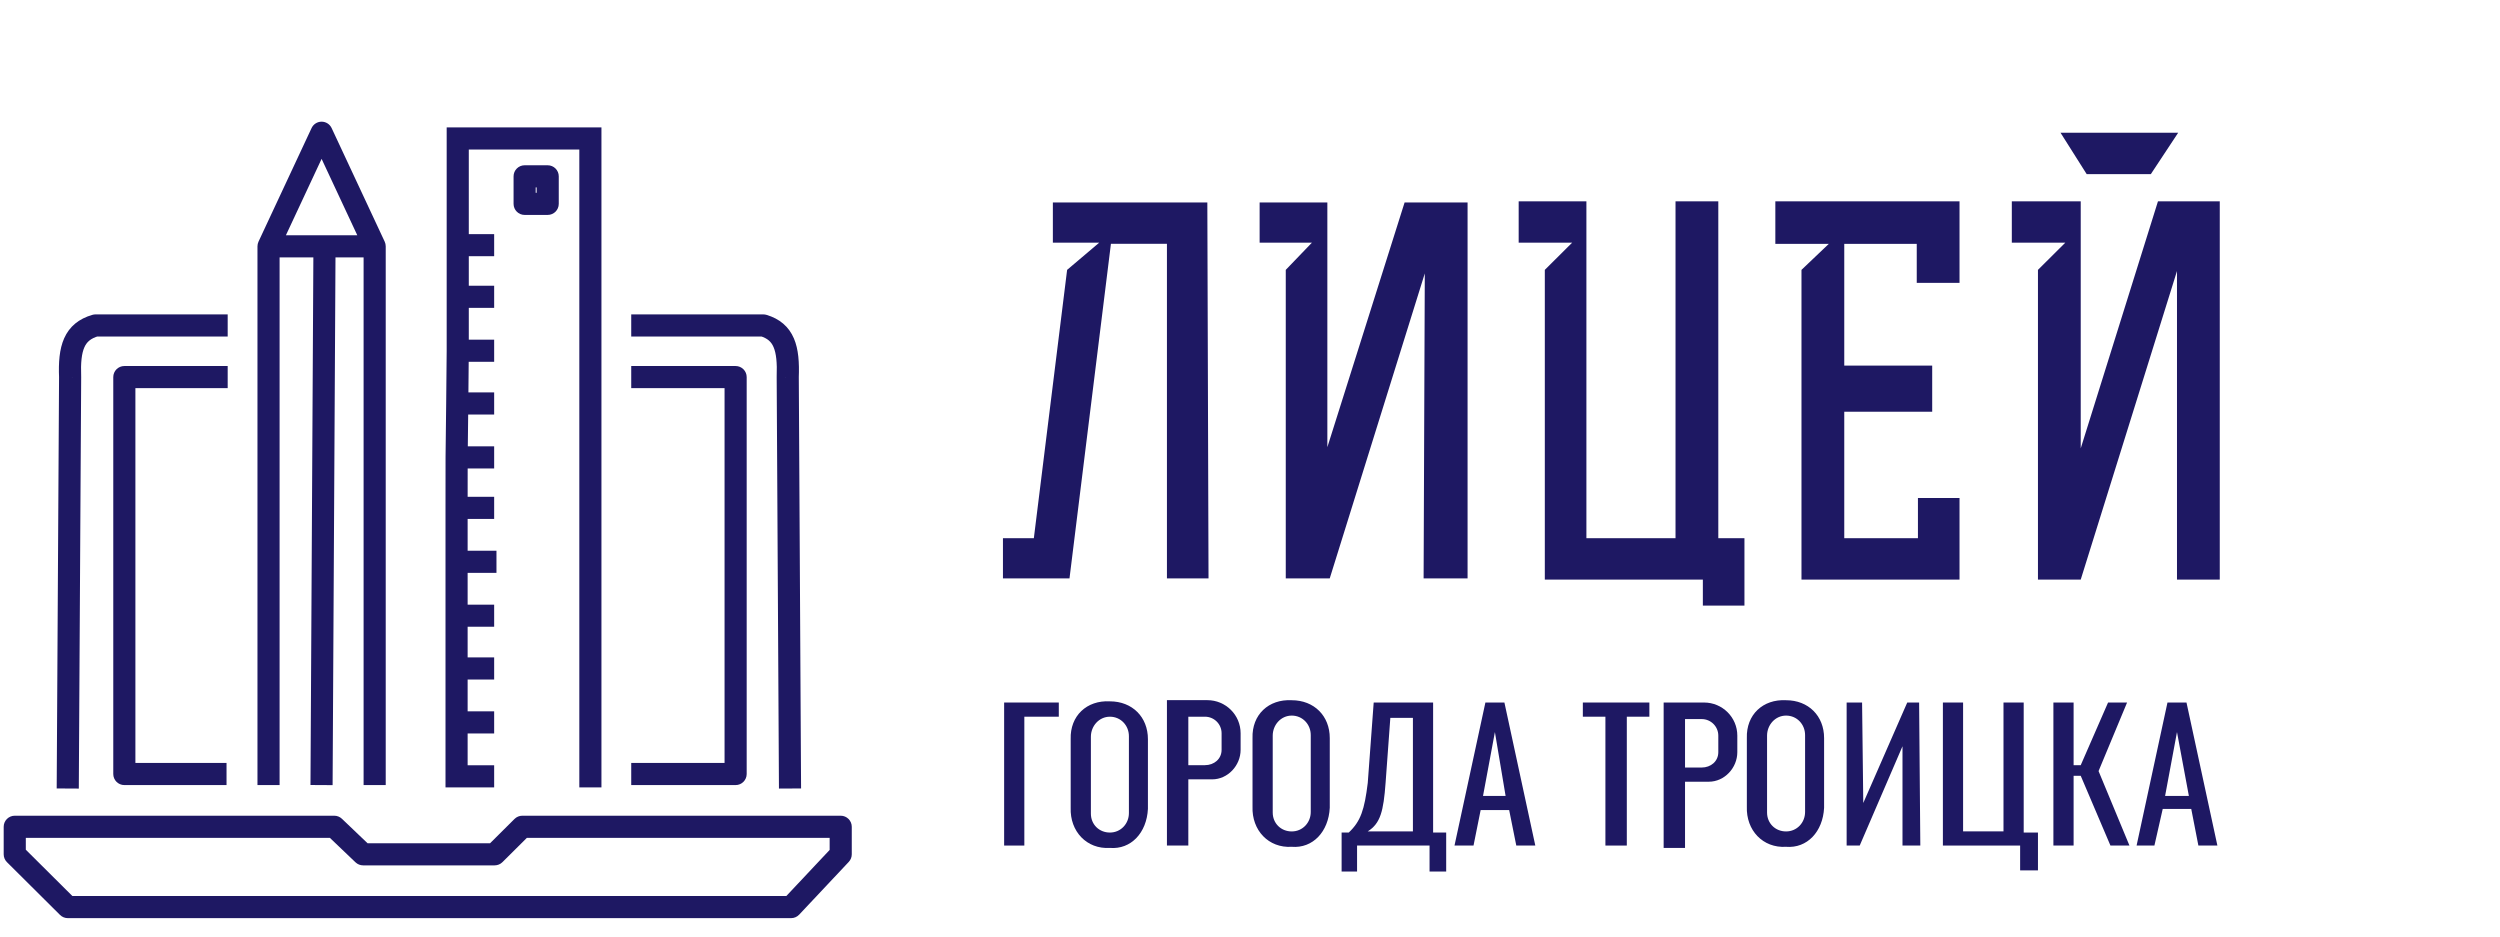 <svg width="339" height="127" viewBox="0 0 339 127" fill="none" xmlns="http://www.w3.org/2000/svg">
<path d="M136 78.431V72.981H140.189L144.701 36.594L149.052 32.907H142.768V27.457H163.715L163.876 78.431H158.236V33.055H150.642L145.023 78.431H136Z" fill="#1E1863"/>
<path d="M170.805 32.907V27.457L179.989 27.457V60.638L190.463 27.457H199.003V78.431H193.041L193.202 37.075L180.312 78.431H174.35V36.594L177.895 32.907H170.805Z" fill="#1E1863"/>
<path d="M205.932 32.907V27.297H215.116V72.981H227.201V27.297H233.002V72.981H236.547V82.118H230.907V78.591H209.477V36.594L213.183 32.907H205.932Z" fill="#1E1863"/>
<path d="M240.736 33.068V27.297H265.712V38.357H259.911V33.068H250.082V49.578H262.006V55.829H250.082V72.981H260.072V67.531H265.712V78.591H244.281V36.594L247.987 33.068H240.736Z" fill="#1E1863"/>
<path d="M272.802 32.907V27.297H282.147V60.798L292.621 27.297H301V78.591H295.199V36.754L282.147 78.591H276.347V36.594L280.053 32.907H272.802Z" fill="#1E1863"/>
<path d="M282.953 23.61L279.408 18H295.36L291.654 23.61H282.953Z" fill="#1E1863"/>
<path d="M143.573 97.185V95.262H136.161V114.657H138.9V97.185H143.573Z" fill="#1E1863"/>
<path d="M220.595 114.657H217.694V97.185H214.633V95.262H223.656V97.185H220.595V114.657Z" fill="#1E1863"/>
<path d="M252.177 114.657H250.404V95.262H252.499L252.66 108.887L258.622 95.262H260.233L260.395 114.657H257.978V101.193L252.177 114.657Z" fill="#1E1863"/>
<path d="M263.456 114.657V95.262H266.195V112.734H271.674V95.262H274.413V112.894H276.347V118.024H273.93V114.657H263.456Z" fill="#1E1863"/>
<path d="M281.181 95.262H278.441V114.657H281.181V105.2H282.147L286.176 114.657H288.754L284.564 104.559L288.432 95.262H285.854L282.147 103.757H281.181V95.262Z" fill="#1E1863"/>
<path fill-rule="evenodd" clip-rule="evenodd" d="M181.923 112.894V118.184H184.018V114.657H193.847V118.184H196.103V112.894H194.33V95.262H186.273L185.468 106.162C185.023 109.79 184.517 111.367 182.89 112.894H181.923ZM187.885 106.162C187.601 109.989 187.192 111.657 185.468 112.734H191.591V97.346H188.529L187.885 106.162Z" fill="#1E1863"/>
<path fill-rule="evenodd" clip-rule="evenodd" d="M197.23 114.657H199.809L200.775 109.849H204.643L205.609 114.657H208.188L203.998 95.262H201.42L197.23 114.657ZM204.159 107.925H201.098L202.709 99.269L204.159 107.925Z" fill="#1E1863"/>
<path fill-rule="evenodd" clip-rule="evenodd" d="M289.721 114.657H292.138L293.266 109.688H297.133L298.1 114.657H300.678L296.488 95.262H293.91L289.721 114.657ZM295.199 99.269L296.811 107.925H293.588L295.199 99.269Z" fill="#1E1863"/>
<path fill-rule="evenodd" clip-rule="evenodd" d="M155.658 100.231V109.688C155.494 112.929 153.361 115.211 150.502 114.978C147.359 115.173 145.067 112.733 145.185 109.528V100.231C145.085 97.062 147.369 94.932 150.502 95.102C153.528 95.102 155.658 97.221 155.658 100.231ZM153.08 110.252V99.828C153.08 98.368 151.969 97.185 150.502 97.185C149.035 97.185 147.924 98.446 147.924 99.906V110.329C147.924 111.789 149.035 112.894 150.502 112.894C151.969 112.894 153.08 111.711 153.08 110.252Z" fill="#1E1863"/>
<path fill-rule="evenodd" clip-rule="evenodd" d="M180.316 100.08V109.537C180.152 112.778 178.019 115.06 175.16 114.827C172.017 115.023 169.725 112.583 169.842 109.377V100.08C169.743 96.911 172.027 94.781 175.16 94.951C178.185 94.951 180.316 97.07 180.316 100.08ZM177.738 110.101V99.677C177.738 98.218 176.627 97.034 175.16 97.034C173.693 97.034 172.581 98.295 172.581 99.755V110.179C172.581 111.638 173.693 112.743 175.16 112.743C176.627 112.743 177.738 111.56 177.738 110.101Z" fill="#1E1863"/>
<path fill-rule="evenodd" clip-rule="evenodd" d="M158.236 94.941H163.715C166.207 94.941 168.227 96.951 168.227 99.429V101.674C168.227 103.798 166.495 105.681 164.359 105.681H161.137V114.657H158.236V94.941ZM163.393 97.185H161.137V103.757H163.393C164.638 103.757 165.648 102.913 165.648 101.674V99.429C165.648 98.19 164.638 97.185 163.393 97.185Z" fill="#1E1863"/>
<path fill-rule="evenodd" clip-rule="evenodd" d="M247.347 100.08V109.537C247.183 112.778 245.05 115.06 242.191 114.827C239.048 115.023 236.756 112.583 236.873 109.377V100.08C236.774 96.911 239.058 94.781 242.191 94.951C245.217 94.951 247.347 97.07 247.347 100.08ZM244.769 110.101V99.677C244.769 98.218 243.658 97.034 242.191 97.034C240.724 97.034 239.613 98.295 239.613 99.755V110.179C239.613 111.638 240.724 112.743 242.191 112.743C243.658 112.743 244.769 111.56 244.769 110.101Z" fill="#1E1863"/>
<path fill-rule="evenodd" clip-rule="evenodd" d="M225.59 95.262H231.068C233.56 95.262 235.58 97.271 235.58 99.75V101.994C235.58 104.119 233.849 106.001 231.713 106.001H228.49V114.978H225.59V95.262ZM230.746 97.506H228.49V104.078H230.746C231.992 104.078 233.002 103.234 233.002 101.994V99.75C233.002 98.511 231.992 97.506 230.746 97.506Z" fill="#1E1863"/>
<path d="M78.556 105.267V106.767H81.556V105.267H78.556ZM80.056 18.778H81.556V17.278H80.056V18.778ZM62.069 18.778V17.278H60.569V18.778H62.069ZM61.911 105.267H60.411V106.767H61.911V105.267ZM65.508 106.767H67.008V103.767H65.508V106.767ZM65.508 99.456H67.008V96.456H65.508V99.456ZM61.911 90.644H60.411H61.911ZM65.508 92.144H67.008V89.144H65.508V92.144ZM65.508 84.989H67.008V81.989H65.508V84.989ZM65.821 77.678H67.321V74.678H65.821V77.678ZM61.911 68.867L60.411 68.865V68.867H61.911ZM65.508 70.367H67.008V67.367H65.508V70.367ZM61.917 62.022L60.417 62.005L60.417 62.013L60.417 62.021L61.917 62.022ZM65.508 63.522H67.008V60.522H65.508V63.522ZM65.508 56.211H67.008V53.211H65.508V56.211ZM65.508 49.056H67.008V46.056H65.508V49.056ZM65.508 41.744H67.008V38.744H65.508V41.744ZM65.508 34.744H67.008V31.744H65.508V34.744ZM29.218 106.456H30.718V103.456H29.218V106.456ZM16.86 104.956H15.36C15.36 105.784 16.032 106.456 16.86 106.456V104.956ZM16.86 51.133V49.633C16.032 49.633 15.36 50.305 15.36 51.133H16.86ZM29.374 52.633H30.874V49.633H29.374V52.633ZM7.696 105.414L7.687 106.914L10.687 106.931L10.695 105.431L7.696 105.414ZM9.508 51.133L11.008 51.142C11.008 51.119 11.008 51.096 11.007 51.073L9.508 51.133ZM12.95 44.133V42.633C12.809 42.633 12.67 42.653 12.535 42.692L12.95 44.133ZM29.374 45.633L30.874 45.633V42.633L29.374 42.633V45.633ZM87.095 103.456H85.595V106.456H87.095V103.456ZM99.75 104.956V106.456C100.578 106.456 101.25 105.784 101.25 104.956H99.75ZM99.75 51.133H101.25C101.25 50.305 100.578 49.633 99.75 49.633V51.133ZM87.095 49.633H85.595V52.633H87.095V49.633ZM105.617 105.43L105.626 106.93L108.626 106.914L108.617 105.414L105.617 105.43ZM106.817 51.133L105.318 51.076C105.317 51.098 105.316 51.12 105.317 51.142L106.817 51.133ZM103.509 44.133L103.939 42.696C103.799 42.655 103.654 42.633 103.509 42.633L103.509 44.133ZM87.095 42.633H85.595V45.633H87.095V42.633ZM34.913 104.956V106.456H37.913V104.956H34.913ZM36.413 33.4L35.054 32.765C34.962 32.964 34.913 33.181 34.913 33.4H36.413ZM43.609 18L44.968 17.365C44.721 16.837 44.191 16.5 43.609 16.5C43.026 16.5 42.497 16.837 42.25 17.365L43.609 18ZM50.804 33.4H52.304C52.304 33.181 52.256 32.964 52.163 32.765L50.804 33.4ZM49.304 104.956V106.456H52.304V104.956H49.304ZM42.109 104.947L42.101 106.447L45.101 106.464L45.109 104.964L42.109 104.947ZM71.14 23.911V22.411C70.311 22.411 69.64 23.083 69.64 23.911H71.14ZM74.268 23.911H75.768C75.768 23.083 75.097 22.411 74.268 22.411V23.911ZM74.268 27.644V29.144C75.097 29.144 75.768 28.473 75.768 27.644H74.268ZM71.14 27.644H69.64C69.64 28.473 70.311 29.144 71.14 29.144V27.644ZM9.196 123L8.138 124.064C8.419 124.343 8.799 124.5 9.196 124.5V123ZM107.274 123V124.5C107.688 124.5 108.083 124.329 108.367 124.027L107.274 123ZM114 115.844L115.093 116.872C115.354 116.594 115.5 116.226 115.5 115.844H114ZM114 112.111H115.5C115.5 111.283 114.828 110.611 114 110.611V112.111ZM70.827 112.111V110.611C70.43 110.611 70.05 110.768 69.769 111.048L70.827 112.111ZM67.073 115.844V117.344C67.469 117.344 67.849 117.188 68.13 116.908L67.073 115.844ZM49.24 115.844L48.204 116.929C48.483 117.196 48.854 117.344 49.24 117.344V115.844ZM45.33 112.111L46.365 111.026C46.086 110.76 45.715 110.611 45.33 110.611V112.111ZM2 112.111V110.611C1.172 110.611 0.5 111.283 0.5 112.111H2ZM2 115.844H0.5C0.5 116.244 0.659 116.627 0.942 116.908L2 115.844ZM81.556 105.267V18.778H78.556V105.267H81.556ZM80.056 17.278H62.069V20.278H80.056V17.278ZM61.911 106.767H65.508V103.767H61.911V106.767ZM60.411 97.956V105.267H63.411V97.956H60.411ZM61.911 99.456H65.508V96.456H61.911V99.456ZM60.411 90.644L60.411 97.956H63.411L63.411 90.644H60.411ZM61.911 92.144H65.508V89.144H61.911V92.144ZM60.411 83.489V90.644H63.411V83.489H60.411ZM61.911 84.989H65.508V81.989H61.911V84.989ZM60.411 76.178V83.489H63.411V76.178H60.411ZM61.911 77.678H65.821V74.678H61.911V77.678ZM60.411 68.867V76.178H63.411V68.867H60.411ZM61.911 70.367H65.508V67.367H61.911V70.367ZM60.417 62.021L60.411 68.865L63.411 68.868L63.417 62.024L60.417 62.021ZM61.917 63.522H65.508V60.522H61.917V63.522ZM60.502 54.694L60.417 62.005L63.417 62.039L63.502 54.728L60.502 54.694ZM62.002 56.211H65.508V53.211H62.002V56.211ZM60.57 47.541L60.502 54.697L63.502 54.725L63.569 47.57L60.57 47.541ZM62.069 49.056H65.508V46.056H62.069V49.056ZM60.569 40.244V47.556H63.569V40.244H60.569ZM62.069 41.744H65.508V38.744H62.069V41.744ZM60.569 18.778V33.244H63.569V18.778H60.569ZM60.569 33.244V40.244H63.569V33.244H60.569ZM62.069 34.744H65.508V31.744H62.069V34.744ZM29.218 103.456H16.86V106.456H29.218V103.456ZM18.36 104.956V51.133H15.36V104.956H18.36ZM16.86 52.633H29.374V49.633H16.86V52.633ZM10.695 105.431L11.008 51.142L8.008 51.125L7.696 105.414L10.695 105.431ZM12.95 45.633L29.374 45.633V42.633L12.95 42.633L12.95 45.633ZM11.007 51.073C10.931 49.16 11.076 47.915 11.442 47.092C11.753 46.392 12.269 45.89 13.365 45.575L12.535 42.692C10.701 43.22 9.418 44.261 8.701 45.873C8.04 47.36 7.929 49.193 8.01 51.193L11.007 51.073ZM87.095 106.456H99.75V103.456H87.095V106.456ZM101.25 104.956V51.133H98.25V104.956H101.25ZM99.75 49.633H87.095V52.633H99.75V49.633ZM108.617 105.414L108.317 51.125L105.317 51.142L105.617 105.43L108.617 105.414ZM103.509 42.633L87.095 42.633V45.633L103.509 45.633L103.509 42.633ZM108.315 51.191C108.392 49.193 108.286 47.371 107.654 45.892C106.969 44.29 105.732 43.233 103.939 42.696L103.078 45.57C104.101 45.877 104.593 46.363 104.896 47.072C105.252 47.904 105.392 49.159 105.318 51.076L108.315 51.191ZM37.913 104.956V33.4H34.913V104.956H37.913ZM37.772 34.035L44.968 18.635L42.25 17.365L35.054 32.765L37.772 34.035ZM42.25 18.635L49.446 34.035L52.163 32.765L44.968 17.365L42.25 18.635ZM49.304 33.4V104.956H52.304V33.4H49.304ZM50.804 31.9H44V34.9H50.804V31.9ZM44 31.9H36.413V34.9H44V31.9ZM42.5 33.392L42.109 104.947L45.109 104.964L45.5 33.408L42.5 33.392ZM71.14 25.411H74.268V22.411H71.14V25.411ZM72.768 23.911V27.644H75.768V23.911H72.768ZM74.268 26.144H71.14V29.144H74.268V26.144ZM72.64 27.644V23.911H69.64V27.644H72.64ZM9.196 124.5H107.274V121.5H9.196V124.5ZM108.367 124.027L115.093 116.872L112.907 114.817L106.181 121.973L108.367 124.027ZM115.5 115.844V112.111H112.5V115.844H115.5ZM114 110.611H70.827V113.611H114V110.611ZM69.769 111.048L66.015 114.781L68.13 116.908L71.885 113.175L69.769 111.048ZM67.073 114.344H49.24V117.344H67.073V114.344ZM50.276 114.759L46.365 111.026L44.294 113.196L48.204 116.929L50.276 114.759ZM45.33 110.611H2V113.611H45.33V110.611ZM0.5 112.111V115.844H3.5V112.111H0.5ZM0.942 116.908L8.138 124.064L10.253 121.936L3.058 114.781L0.942 116.908Z" fill="#1E1863"/>
</svg>
